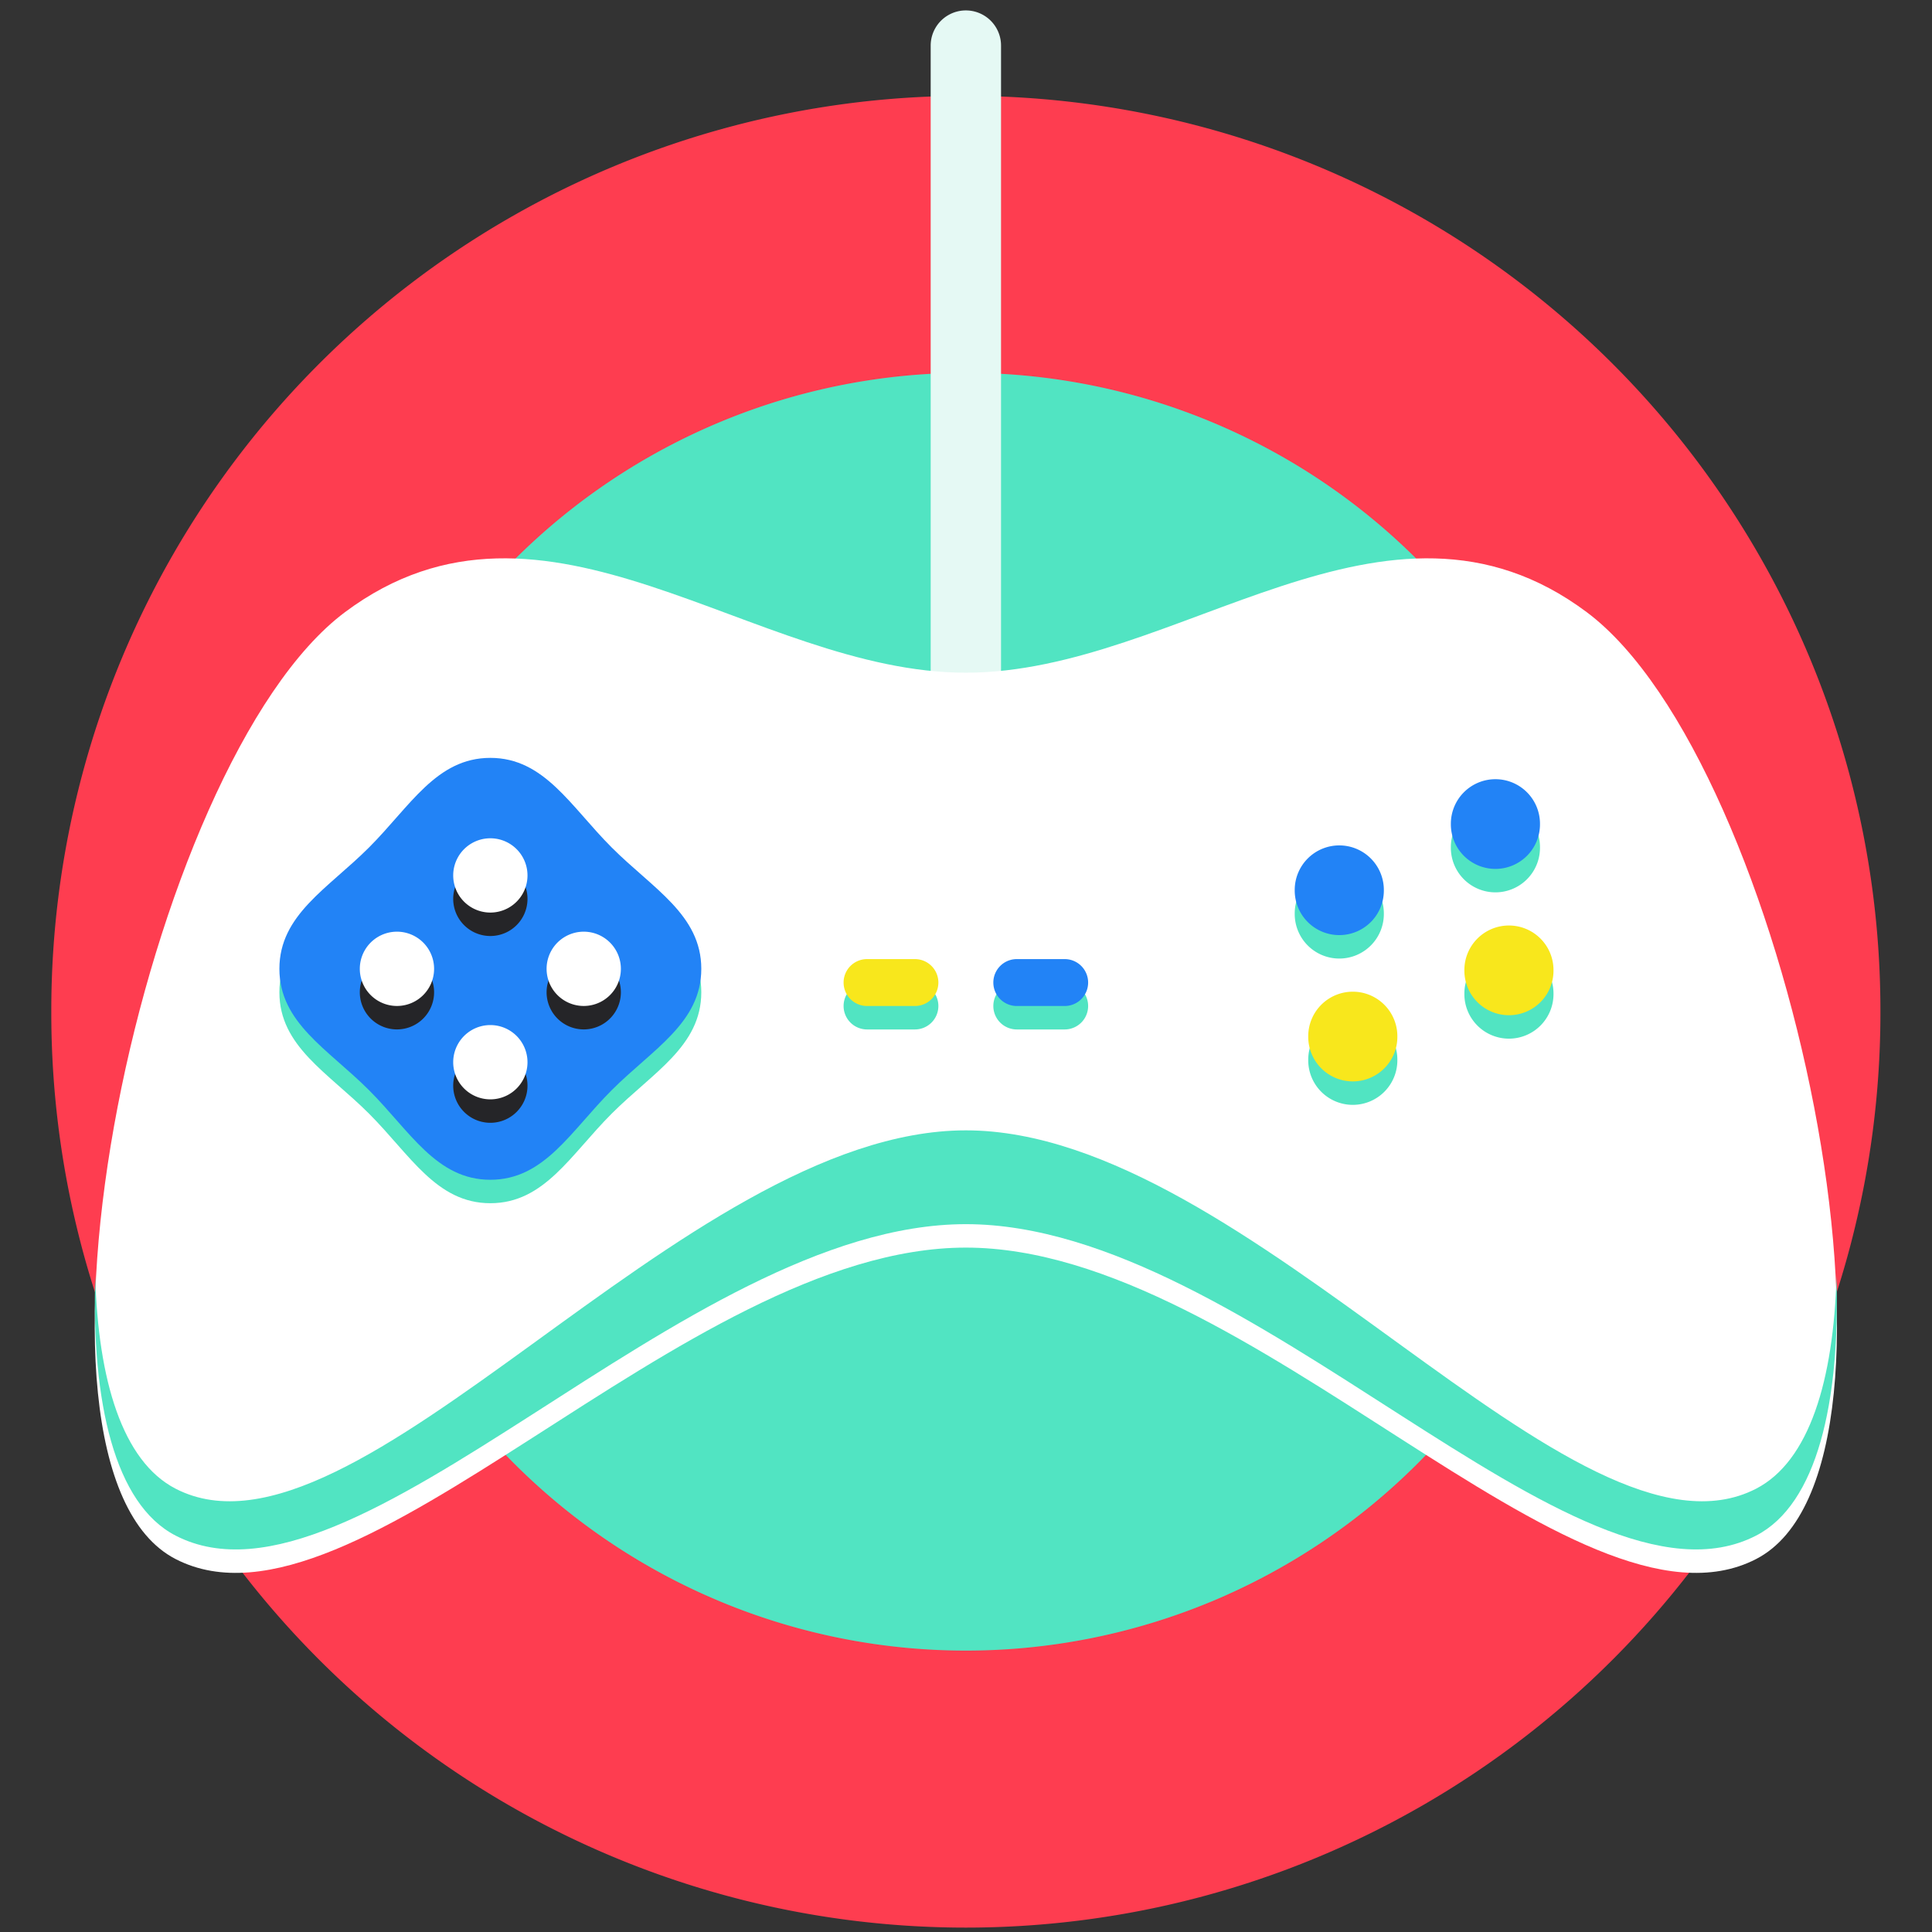 <?xml version="1.0" standalone="no"?><!DOCTYPE svg PUBLIC "-//W3C//DTD SVG 1.1//EN" "http://www.w3.org/Graphics/SVG/1.1/DTD/svg11.dtd"><svg t="1555569113064" class="icon" style="" viewBox="0 0 1024 1024" version="1.1" xmlns="http://www.w3.org/2000/svg" p-id="9873" xmlns:xlink="http://www.w3.org/1999/xlink" width="200" height="200"><rect x="0" y="0" width="1024" height="1024" fill="#333333" stroke="none"/><defs><style type="text/css"></style></defs><path d="M511.927 536.237m-484.734 0a484.734 484.734 0 1 0 969.467 0 484.734 484.734 0 1 0-969.467 0Z" fill="#FE3D50" p-id="9874"></path><path d="M511.927 536.237m-338.617 0a338.617 338.617 0 1 0 677.234 0 338.617 338.617 0 1 0-677.234 0Z" fill="#51E4C2" p-id="9875"></path><path d="M511.927 387.617a18.644 18.644 0 0 1-18.644-18.644V24.17a18.644 18.644 0 1 1 37.288 0v344.803c0 10.301-8.343 18.644-18.644 18.644z" fill="#E5F9F4" p-id="9876"></path><path d="M511.927 661.256c150.267 0 323.439 214.283 418.852 165.07 95.414-49.213 16.481-422.452-89.767-501.863-106.248-79.412-216.173 32.083-329.086 32.083-112.919 0-222.838-111.489-329.086-32.083C76.588 403.874-2.345 777.113 93.069 826.326c95.414 49.213 268.591-165.07 418.858-165.07z" fill="#FFFFFF" p-id="9877"></path><path d="M930.78 789.037c-95.408 49.213-268.585-189.925-418.852-189.925-150.267 0-323.445 239.137-418.858 189.925-28.193-14.542-41.069-57.489-42.608-112.682-1.969 66.996 10.301 120.874 42.608 137.543 95.414 49.207 268.591-165.07 418.858-165.07 150.267 0 323.439 214.277 418.852 165.064 32.314-16.663 44.583-70.541 42.614-137.543-1.539 55.199-14.421 98.14-42.614 112.688z" fill="#51E4C2" p-id="9878"></path><path d="M324.214 590.242c-21.831 21.831-35.707 47.486-64.318 47.486s-42.487-25.655-64.318-47.486C173.747 568.411 148.086 554.535 148.086 525.936c0-28.617 25.655-42.493 47.492-64.33 21.831-21.831 35.701-47.486 64.312-47.492 28.617 0 42.487 25.661 64.324 47.492 21.825 21.831 47.486 35.701 47.486 64.312 0 28.617-25.655 42.487-47.486 64.324z" fill="#51E4C2" p-id="9879"></path><path d="M324.214 577.809c-21.831 21.831-35.707 47.492-64.318 47.492s-42.487-25.655-64.318-47.492c-21.831-21.825-47.486-35.689-47.492-64.306 0-28.617 25.655-42.493 47.492-64.324 21.831-21.831 35.701-47.492 64.312-47.492 28.617 0 42.487 25.655 64.324 47.492 21.825 21.831 47.486 35.701 47.486 64.312s-25.655 42.487-47.486 64.318z" fill="#2283F6" p-id="9880"></path><path d="M259.896 476.421m-19.686 0a19.686 19.686 0 1 0 39.372 0 19.686 19.686 0 1 0-39.372 0Z" fill="#252528" p-id="9881"></path><path d="M309.393 525.924m-19.686 0a19.686 19.686 0 1 0 39.372 0 19.686 19.686 0 1 0-39.372 0Z" fill="#252528" p-id="9882"></path><path d="M259.896 575.421m-19.686 0a19.686 19.686 0 1 0 39.372 0 19.686 19.686 0 1 0-39.372 0Z" fill="#252528" p-id="9883"></path><path d="M210.393 525.924m-19.686 0a19.686 19.686 0 1 0 39.372 0 19.686 19.686 0 1 0-39.372 0Z" fill="#252528" p-id="9884"></path><path d="M259.896 463.993m-19.686 0a19.686 19.686 0 1 0 39.372 0 19.686 19.686 0 1 0-39.372 0Z" fill="#FFFFFF" p-id="9885"></path><path d="M309.393 513.497m-19.686 0a19.686 19.686 0 1 0 39.372 0 19.686 19.686 0 1 0-39.372 0Z" fill="#FFFFFF" p-id="9886"></path><path d="M709.85 484.279m-23.619 0a23.619 23.619 0 1 0 47.237 0 23.619 23.619 0 1 0-47.237 0Z" fill="#51E4C2" p-id="9887"></path><path d="M792.606 449.191m-23.619 0a23.619 23.619 0 1 0 47.237 0 23.619 23.619 0 1 0-47.237 0Z" fill="#51E4C2" p-id="9888"></path><path d="M717.012 561.825m-23.619 0a23.619 23.619 0 1 0 47.237 0 23.619 23.619 0 1 0-47.237 0Z" fill="#51E4C2" p-id="9889"></path><path d="M799.768 526.736m-23.619 0a23.619 23.619 0 1 0 47.237 0 23.619 23.619 0 1 0-47.237 0Z" fill="#51E4C2" p-id="9890"></path><path d="M459.552 533.201h25.376M564.303 533.201h-25.376" fill="" p-id="9891"></path><path d="M709.85 471.852m-23.619 0a23.619 23.619 0 1 0 47.237 0 23.619 23.619 0 1 0-47.237 0Z" fill="#2283F6" p-id="9892"></path><path d="M792.606 436.763m-23.619 0a23.619 23.619 0 1 0 47.237 0 23.619 23.619 0 1 0-47.237 0Z" fill="#2283F6" p-id="9893"></path><path d="M717.012 549.391m-23.619 0a23.619 23.619 0 1 0 47.237 0 23.619 23.619 0 1 0-47.237 0Z" fill="#F8E71C" p-id="9894"></path><path d="M799.768 514.309m-23.619 0a23.619 23.619 0 1 0 47.237 0 23.619 23.619 0 1 0-47.237 0Z" fill="#F8E71C" p-id="9895"></path><path d="M259.896 562.994m-19.686 0a19.686 19.686 0 1 0 39.372 0 19.686 19.686 0 1 0-39.372 0Z" fill="#FFFFFF" p-id="9896"></path><path d="M210.393 513.497m-19.686 0a19.686 19.686 0 1 0 39.372 0 19.686 19.686 0 1 0-39.372 0Z" fill="#FFFFFF" p-id="9897"></path><path d="M459.552 520.774h25.376" fill="" p-id="9898"></path><path d="M484.928 545.628h-25.376a12.427 12.427 0 0 1 0-24.861h25.376a12.427 12.427 0 0 1 0 24.861zM564.303 545.628h-25.382a12.427 12.427 0 0 1 0-24.861h25.382a12.427 12.427 0 0 1 0 24.861z" fill="#51E4C2" p-id="9899"></path><path d="M484.928 533.201h-25.376a12.427 12.427 0 0 1 0-24.861h25.376a12.427 12.427 0 0 1 0 24.861z" fill="#F8E71C" p-id="9900"></path><path d="M564.303 520.774h-25.376" fill="" p-id="9901"></path><path d="M564.303 533.201h-25.382a12.427 12.427 0 0 1 0-24.861h25.382a12.427 12.427 0 0 1 0 24.861z" fill="#2283F6" p-id="9902"></path></svg>